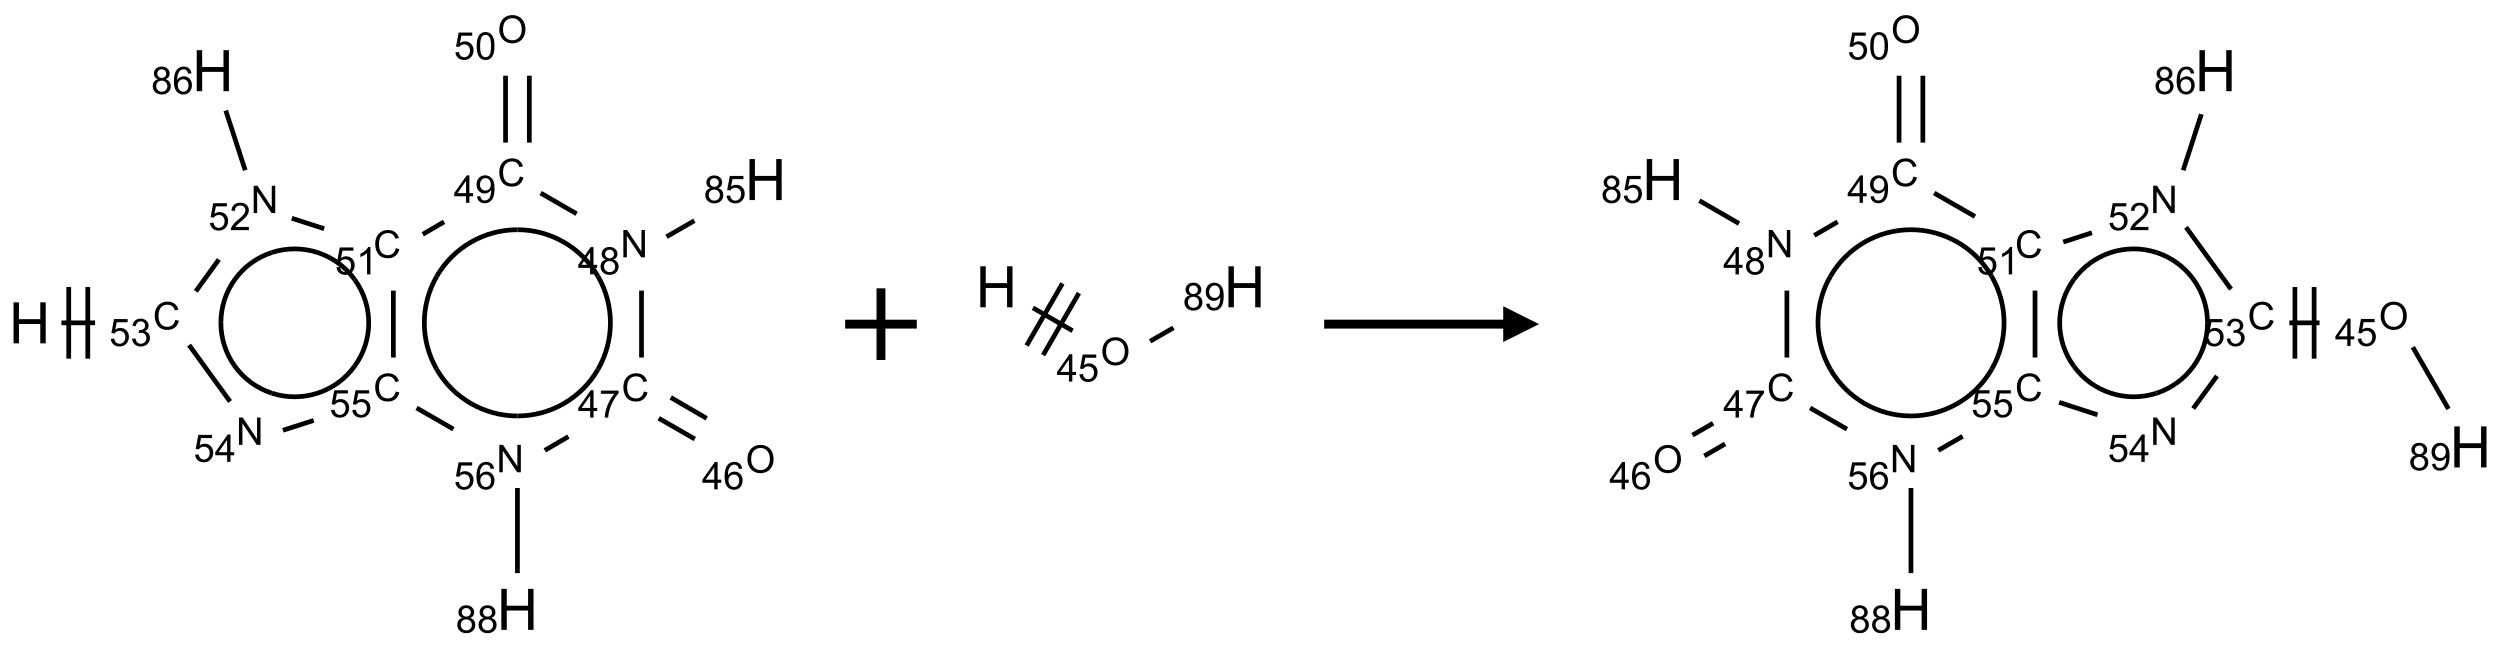 <?xml version="1.0" encoding="UTF-8"?>
<svg xmlns="http://www.w3.org/2000/svg" xmlns:xlink="http://www.w3.org/1999/xlink" width="698" height="181" viewBox="0 0 698 181">
<defs>
<g>
<g id="glyph-0-0">
<path d="M 2 0 L 2 -10 L 10 -10 L 10 0 Z M 2.25 -0.25 L 9.75 -0.25 L 9.75 -9.75 L 2.25 -9.75 Z M 2.25 -0.25 "/>
</g>
<g id="glyph-0-1">
<path d="M 1.281 0 L 1.281 -11.453 L 2.797 -11.453 L 2.797 -6.75 L 8.75 -6.75 L 8.75 -11.453 L 10.266 -11.453 L 10.266 0 L 8.75 0 L 8.75 -5.398 L 2.797 -5.398 L 2.797 0 Z M 1.281 0 "/>
</g>
<g id="glyph-1-0">
<path d="M 1.332 0 L 1.332 -6.668 L 6.668 -6.668 L 6.668 0 Z M 1.5 -0.168 L 6.5 -0.168 L 6.5 -6.5 L 1.5 -6.5 Z M 1.5 -0.168 "/>
</g>
<g id="glyph-1-1">
<path d="M 6.27 -2.676 L 7.281 -2.422 C 7.07 -1.594 6.688 -0.961 6.137 -0.523 C 5.586 -0.086 4.914 0.129 4.121 0.129 C 3.297 0.129 2.629 -0.039 2.113 -0.371 C 1.598 -0.707 1.203 -1.191 0.934 -1.828 C 0.664 -2.465 0.531 -3.145 0.531 -3.875 C 0.531 -4.672 0.684 -5.363 0.988 -5.957 C 1.293 -6.547 1.723 -6.996 2.285 -7.305 C 2.844 -7.613 3.461 -7.766 4.137 -7.766 C 4.898 -7.766 5.543 -7.57 6.062 -7.184 C 6.582 -6.793 6.945 -6.246 7.152 -5.543 L 6.156 -5.309 C 5.98 -5.863 5.723 -6.266 5.387 -6.52 C 5.051 -6.773 4.625 -6.902 4.113 -6.902 C 3.527 -6.902 3.039 -6.762 2.645 -6.48 C 2.25 -6.199 1.973 -5.82 1.812 -5.348 C 1.652 -4.871 1.574 -4.383 1.574 -3.879 C 1.574 -3.23 1.668 -2.664 1.855 -2.18 C 2.047 -1.695 2.34 -1.332 2.738 -1.094 C 3.137 -0.855 3.57 -0.734 4.035 -0.734 C 4.602 -0.734 5.082 -0.898 5.473 -1.223 C 5.867 -1.551 6.133 -2.035 6.27 -2.676 Z M 6.27 -2.676 "/>
</g>
<g id="glyph-1-2">
<path d="M 0.441 -2 L 1.426 -2.082 C 1.5 -1.605 1.668 -1.242 1.934 -1.004 C 2.199 -0.762 2.52 -0.641 2.895 -0.641 C 3.348 -0.641 3.73 -0.812 4.043 -1.152 C 4.355 -1.492 4.512 -1.941 4.512 -2.504 C 4.512 -3.039 4.359 -3.461 4.059 -3.77 C 3.758 -4.078 3.367 -4.234 2.879 -4.234 C 2.578 -4.234 2.305 -4.164 2.062 -4.027 C 1.82 -3.891 1.629 -3.715 1.488 -3.496 L 0.609 -3.609 L 1.348 -7.531 L 5.145 -7.531 L 5.145 -6.637 L 2.098 -6.637 L 1.688 -4.582 C 2.145 -4.902 2.625 -5.062 3.129 -5.062 C 3.797 -5.062 4.359 -4.832 4.816 -4.371 C 5.277 -3.91 5.504 -3.312 5.504 -2.59 C 5.504 -1.898 5.305 -1.301 4.902 -0.797 C 4.41 -0.18 3.742 0.129 2.895 0.129 C 2.199 0.129 1.633 -0.062 1.195 -0.453 C 0.758 -0.844 0.504 -1.359 0.441 -2 Z M 0.441 -2 "/>
</g>
<g id="glyph-1-3">
<path d="M 0.449 -2.016 L 1.387 -2.141 C 1.492 -1.609 1.676 -1.227 1.934 -0.992 C 2.191 -0.758 2.508 -0.641 2.879 -0.641 C 3.32 -0.641 3.695 -0.793 3.996 -1.098 C 4.301 -1.402 4.453 -1.781 4.453 -2.234 C 4.453 -2.664 4.312 -3.02 4.031 -3.301 C 3.75 -3.578 3.391 -3.719 2.957 -3.719 C 2.781 -3.719 2.562 -3.684 2.297 -3.613 L 2.402 -4.438 C 2.465 -4.43 2.516 -4.426 2.551 -4.426 C 2.949 -4.426 3.312 -4.531 3.629 -4.738 C 3.949 -4.949 4.109 -5.27 4.109 -5.703 C 4.109 -6.047 3.992 -6.332 3.762 -6.559 C 3.527 -6.785 3.227 -6.895 2.859 -6.895 C 2.496 -6.895 2.191 -6.781 1.949 -6.551 C 1.707 -6.324 1.547 -5.98 1.48 -5.52 L 0.543 -5.688 C 0.656 -6.316 0.918 -6.805 1.324 -7.148 C 1.73 -7.492 2.234 -7.668 2.84 -7.668 C 3.254 -7.668 3.641 -7.578 3.988 -7.398 C 4.34 -7.219 4.609 -6.977 4.793 -6.668 C 4.98 -6.359 5.074 -6.031 5.074 -5.684 C 5.074 -5.352 4.984 -5.051 4.809 -4.781 C 4.629 -4.512 4.367 -4.297 4.02 -4.137 C 4.473 -4.031 4.824 -3.816 5.074 -3.488 C 5.324 -3.16 5.449 -2.75 5.449 -2.254 C 5.449 -1.59 5.203 -1.023 4.719 -0.559 C 4.234 -0.098 3.617 0.137 2.875 0.137 C 2.203 0.137 1.648 -0.062 1.207 -0.465 C 0.762 -0.863 0.512 -1.379 0.449 -2.016 Z M 0.449 -2.016 "/>
</g>
<g id="glyph-1-4">
<path d="M 0.812 0 L 0.812 -7.637 L 1.848 -7.637 L 5.859 -1.641 L 5.859 -7.637 L 6.828 -7.637 L 6.828 0 L 5.793 0 L 1.781 -6 L 1.781 0 Z M 0.812 0 "/>
</g>
<g id="glyph-1-5">
<path d="M 5.371 -0.902 L 5.371 0 L 0.324 0 C 0.316 -0.227 0.352 -0.441 0.434 -0.652 C 0.562 -0.996 0.766 -1.332 1.051 -1.668 C 1.332 -2 1.742 -2.387 2.277 -2.824 C 3.105 -3.504 3.668 -4.043 3.957 -4.441 C 4.25 -4.84 4.395 -5.215 4.395 -5.566 C 4.395 -5.938 4.262 -6.254 3.996 -6.508 C 3.73 -6.762 3.387 -6.891 2.957 -6.891 C 2.508 -6.891 2.145 -6.754 1.875 -6.484 C 1.605 -6.215 1.469 -5.84 1.465 -5.359 L 0.5 -5.457 C 0.566 -6.176 0.812 -6.727 1.246 -7.102 C 1.676 -7.477 2.254 -7.668 2.98 -7.668 C 3.711 -7.668 4.293 -7.465 4.719 -7.059 C 5.145 -6.652 5.359 -6.148 5.359 -5.547 C 5.359 -5.242 5.297 -4.941 5.172 -4.645 C 5.047 -4.352 4.84 -4.039 4.551 -3.715 C 4.262 -3.387 3.777 -2.938 3.105 -2.371 C 2.543 -1.898 2.18 -1.578 2.02 -1.41 C 1.859 -1.242 1.73 -1.07 1.625 -0.902 Z M 5.371 -0.902 "/>
</g>
<g id="glyph-1-6">
<path d="M 1.887 -4.141 C 1.496 -4.281 1.207 -4.484 1.02 -4.75 C 0.832 -5.016 0.738 -5.328 0.738 -5.699 C 0.738 -6.254 0.938 -6.719 1.34 -7.098 C 1.738 -7.477 2.27 -7.668 2.934 -7.668 C 3.598 -7.668 4.137 -7.473 4.543 -7.086 C 4.949 -6.699 5.152 -6.227 5.152 -5.672 C 5.152 -5.316 5.059 -5.008 4.871 -4.746 C 4.688 -4.484 4.406 -4.281 4.027 -4.141 C 4.496 -3.988 4.852 -3.742 5.098 -3.402 C 5.34 -3.062 5.465 -2.656 5.465 -2.184 C 5.465 -1.531 5.234 -0.98 4.77 -0.535 C 4.309 -0.09 3.703 0.129 2.949 0.129 C 2.195 0.129 1.586 -0.094 1.125 -0.539 C 0.664 -0.984 0.434 -1.543 0.434 -2.207 C 0.434 -2.703 0.559 -3.121 0.809 -3.457 C 1.062 -3.793 1.422 -4.02 1.887 -4.141 Z M 1.699 -5.73 C 1.699 -5.367 1.812 -5.074 2.047 -4.844 C 2.281 -4.613 2.582 -4.5 2.953 -4.5 C 3.312 -4.5 3.609 -4.613 3.84 -4.84 C 4.07 -5.066 4.188 -5.348 4.188 -5.676 C 4.188 -6.02 4.07 -6.309 3.832 -6.543 C 3.594 -6.777 3.297 -6.895 2.941 -6.895 C 2.586 -6.895 2.289 -6.781 2.051 -6.551 C 1.816 -6.324 1.699 -6.047 1.699 -5.73 Z M 1.395 -2.203 C 1.395 -1.938 1.461 -1.676 1.586 -1.426 C 1.711 -1.176 1.902 -0.984 2.152 -0.848 C 2.402 -0.711 2.672 -0.641 2.957 -0.641 C 3.406 -0.641 3.777 -0.785 4.066 -1.074 C 4.359 -1.363 4.504 -1.727 4.504 -2.172 C 4.504 -2.625 4.355 -2.996 4.055 -3.293 C 3.754 -3.586 3.379 -3.734 2.926 -3.734 C 2.484 -3.734 2.121 -3.59 1.832 -3.297 C 1.543 -3.004 1.395 -2.641 1.395 -2.203 Z M 1.395 -2.203 "/>
</g>
<g id="glyph-1-7">
<path d="M 5.309 -5.766 L 4.375 -5.691 C 4.293 -6.059 4.172 -6.328 4.02 -6.496 C 3.766 -6.762 3.453 -6.895 3.082 -6.895 C 2.785 -6.895 2.523 -6.812 2.297 -6.645 C 2 -6.43 1.77 -6.117 1.598 -5.703 C 1.43 -5.289 1.34 -4.703 1.332 -3.938 C 1.559 -4.281 1.836 -4.535 2.16 -4.703 C 2.488 -4.871 2.828 -4.953 3.188 -4.953 C 3.812 -4.953 4.344 -4.723 4.785 -4.262 C 5.223 -3.801 5.441 -3.207 5.441 -2.48 C 5.441 -2 5.34 -1.555 5.133 -1.145 C 4.926 -0.73 4.641 -0.418 4.281 -0.199 C 3.922 0.02 3.512 0.129 3.051 0.129 C 2.27 0.129 1.633 -0.156 1.141 -0.73 C 0.648 -1.305 0.402 -2.254 0.402 -3.574 C 0.402 -5.051 0.672 -6.121 1.219 -6.793 C 1.695 -7.375 2.336 -7.668 3.141 -7.668 C 3.742 -7.668 4.234 -7.5 4.617 -7.16 C 5 -6.824 5.23 -6.359 5.309 -5.766 Z M 1.48 -2.473 C 1.48 -2.152 1.547 -1.844 1.684 -1.547 C 1.82 -1.25 2.016 -1.027 2.262 -0.871 C 2.508 -0.719 2.766 -0.641 3.035 -0.641 C 3.434 -0.641 3.773 -0.801 4.059 -1.121 C 4.344 -1.441 4.484 -1.875 4.484 -2.422 C 4.484 -2.949 4.344 -3.367 4.062 -3.668 C 3.781 -3.973 3.426 -4.125 3 -4.125 C 2.578 -4.125 2.219 -3.973 1.922 -3.668 C 1.625 -3.363 1.48 -2.969 1.48 -2.473 Z M 1.48 -2.473 "/>
</g>
<g id="glyph-1-8">
<path d="M 3.973 0 L 3.035 0 L 3.035 -5.973 C 2.809 -5.758 2.516 -5.543 2.148 -5.328 C 1.781 -5.113 1.453 -4.953 1.16 -4.844 L 1.16 -5.75 C 1.684 -5.996 2.145 -6.297 2.535 -6.645 C 2.93 -6.996 3.207 -7.336 3.371 -7.668 L 3.973 -7.668 Z M 3.973 0 "/>
</g>
<g id="glyph-1-9">
<path d="M 3.449 0 L 3.449 -1.828 L 0.137 -1.828 L 0.137 -2.688 L 3.621 -7.637 L 4.387 -7.637 L 4.387 -2.688 L 5.418 -2.688 L 5.418 -1.828 L 4.387 -1.828 L 4.387 0 Z M 3.449 -2.688 L 3.449 -6.129 L 1.059 -2.688 Z M 3.449 -2.688 "/>
</g>
<g id="glyph-1-10">
<path d="M 0.582 -1.766 L 1.484 -1.848 C 1.562 -1.426 1.707 -1.117 1.922 -0.926 C 2.137 -0.734 2.414 -0.641 2.75 -0.641 C 3.039 -0.641 3.289 -0.707 3.508 -0.84 C 3.727 -0.973 3.902 -1.148 4.043 -1.367 C 4.18 -1.586 4.297 -1.887 4.391 -2.262 C 4.484 -2.637 4.531 -3.016 4.531 -3.406 C 4.531 -3.449 4.531 -3.512 4.527 -3.594 C 4.34 -3.297 4.082 -3.055 3.758 -2.867 C 3.434 -2.68 3.082 -2.59 2.703 -2.59 C 2.07 -2.59 1.535 -2.816 1.098 -3.277 C 0.66 -3.734 0.441 -4.34 0.441 -5.09 C 0.441 -5.863 0.672 -6.484 1.129 -6.957 C 1.586 -7.43 2.156 -7.668 2.844 -7.668 C 3.34 -7.668 3.793 -7.531 4.207 -7.266 C 4.617 -7 4.93 -6.617 5.145 -6.121 C 5.355 -5.629 5.465 -4.91 5.465 -3.973 C 5.465 -2.996 5.359 -2.223 5.145 -1.645 C 4.934 -1.066 4.617 -0.625 4.199 -0.324 C 3.781 -0.02 3.293 0.129 2.73 0.129 C 2.133 0.129 1.645 -0.035 1.266 -0.367 C 0.887 -0.699 0.66 -1.164 0.582 -1.766 Z M 4.422 -5.137 C 4.422 -5.676 4.277 -6.102 3.992 -6.418 C 3.707 -6.734 3.359 -6.891 2.957 -6.891 C 2.543 -6.891 2.18 -6.719 1.871 -6.379 C 1.562 -6.039 1.406 -5.598 1.406 -5.059 C 1.406 -4.57 1.555 -4.176 1.848 -3.871 C 2.141 -3.566 2.5 -3.418 2.934 -3.418 C 3.367 -3.418 3.723 -3.57 4.004 -3.871 C 4.281 -4.176 4.422 -4.598 4.422 -5.137 Z M 4.422 -5.137 "/>
</g>
<g id="glyph-1-11">
<path d="M 0.516 -3.719 C 0.516 -4.984 0.855 -5.977 1.535 -6.695 C 2.215 -7.414 3.094 -7.77 4.172 -7.77 C 4.875 -7.77 5.512 -7.602 6.078 -7.266 C 6.645 -6.93 7.074 -6.461 7.371 -5.855 C 7.668 -5.254 7.816 -4.57 7.816 -3.809 C 7.816 -3.035 7.66 -2.34 7.348 -1.73 C 7.035 -1.117 6.594 -0.656 6.02 -0.34 C 5.449 -0.027 4.828 0.129 4.168 0.129 C 3.449 0.129 2.805 -0.043 2.238 -0.391 C 1.672 -0.738 1.246 -1.211 0.953 -1.812 C 0.66 -2.414 0.516 -3.047 0.516 -3.719 Z M 1.559 -3.703 C 1.559 -2.781 1.805 -2.059 2.301 -1.527 C 2.793 -1 3.414 -0.734 4.16 -0.734 C 4.922 -0.734 5.547 -1 6.039 -1.535 C 6.531 -2.07 6.777 -2.828 6.777 -3.812 C 6.777 -4.434 6.672 -4.977 6.461 -5.441 C 6.25 -5.902 5.945 -6.262 5.539 -6.52 C 5.133 -6.773 4.68 -6.902 4.176 -6.902 C 3.461 -6.902 2.848 -6.656 2.332 -6.164 C 1.816 -5.672 1.559 -4.852 1.559 -3.703 Z M 1.559 -3.703 "/>
</g>
<g id="glyph-1-12">
<path d="M 0.441 -3.766 C 0.441 -4.668 0.535 -5.395 0.723 -5.945 C 0.906 -6.496 1.184 -6.922 1.551 -7.219 C 1.918 -7.516 2.375 -7.668 2.934 -7.668 C 3.344 -7.668 3.703 -7.586 4.012 -7.418 C 4.32 -7.254 4.574 -7.016 4.777 -6.707 C 4.977 -6.395 5.137 -6.016 5.25 -5.57 C 5.363 -5.125 5.422 -4.523 5.422 -3.766 C 5.422 -2.871 5.328 -2.148 5.145 -1.598 C 4.961 -1.047 4.688 -0.621 4.32 -0.32 C 3.953 -0.02 3.492 0.129 2.934 0.129 C 2.195 0.129 1.617 -0.133 1.199 -0.66 C 0.695 -1.297 0.441 -2.332 0.441 -3.766 Z M 1.406 -3.766 C 1.406 -2.512 1.555 -1.68 1.848 -1.262 C 2.141 -0.848 2.5 -0.641 2.934 -0.641 C 3.363 -0.641 3.727 -0.848 4.02 -1.266 C 4.312 -1.684 4.457 -2.516 4.457 -3.766 C 4.457 -5.023 4.312 -5.859 4.02 -6.27 C 3.727 -6.684 3.359 -6.891 2.922 -6.891 C 2.492 -6.891 2.148 -6.707 1.891 -6.344 C 1.566 -5.879 1.406 -5.02 1.406 -3.766 Z M 1.406 -3.766 "/>
</g>
<g id="glyph-1-13">
<path d="M 0.504 -6.637 L 0.504 -7.535 L 5.449 -7.535 L 5.449 -6.809 C 4.961 -6.289 4.48 -5.602 4.004 -4.746 C 3.527 -3.887 3.156 -3.004 2.895 -2.098 C 2.707 -1.461 2.59 -0.762 2.535 0 L 1.574 0 C 1.582 -0.602 1.703 -1.328 1.926 -2.176 C 2.152 -3.027 2.477 -3.848 2.898 -4.637 C 3.32 -5.426 3.77 -6.094 4.246 -6.637 Z M 0.504 -6.637 "/>
</g>
</g>
</defs>
<path fill="none" stroke-width="0.033" stroke-linecap="butt" stroke-linejoin="miter" stroke="rgb(0%, 0%, 0%)" stroke-opacity="1" stroke-miterlimit="10" d="M 0.222 2 L 0.457 2 " transform="matrix(40, 0, 0, 40, 8.268, 10.137)"/>
<path fill="none" stroke-width="0.033" stroke-linecap="butt" stroke-linejoin="miter" stroke="rgb(0%, 0%, 0%)" stroke-opacity="1" stroke-miterlimit="10" d="M 0.406 2.25 L 0.406 1.75 " transform="matrix(40, 0, 0, 40, 8.268, 10.137)"/>
<path fill="none" stroke-width="0.033" stroke-linecap="butt" stroke-linejoin="miter" stroke="rgb(0%, 0%, 0%)" stroke-opacity="1" stroke-miterlimit="10" d="M 0.273 2.25 L 0.273 1.75 " transform="matrix(40, 0, 0, 40, 8.268, 10.137)"/>
<path fill="none" stroke-width="0.033" stroke-linecap="butt" stroke-linejoin="miter" stroke="rgb(0%, 0%, 0%)" stroke-opacity="1" stroke-miterlimit="10" d="M 1.16 1.78 L 1.321 1.558 " transform="matrix(40, 0, 0, 40, 8.268, 10.137)"/>
<path fill="none" stroke-width="0.033" stroke-linecap="butt" stroke-linejoin="miter" stroke="rgb(0%, 0%, 0%)" stroke-opacity="1" stroke-miterlimit="10" d="M 1.505 0.935 L 1.369 0.518 " transform="matrix(40, 0, 0, 40, 8.268, 10.137)"/>
<path fill="none" stroke-width="0.033" stroke-linecap="butt" stroke-linejoin="miter" stroke="rgb(0%, 0%, 0%)" stroke-opacity="1" stroke-miterlimit="10" d="M 1.83 1.27 L 2.056 1.343 " transform="matrix(40, 0, 0, 40, 8.268, 10.137)"/>
<path fill="none" stroke-width="0.033" stroke-linecap="butt" stroke-linejoin="miter" stroke="rgb(0%, 0%, 0%)" stroke-opacity="1" stroke-miterlimit="10" d="M 2.744 1.382 L 2.893 1.295 " transform="matrix(40, 0, 0, 40, 8.268, 10.137)"/>
<path fill="none" stroke-width="0.033" stroke-linecap="butt" stroke-linejoin="miter" stroke="rgb(0%, 0%, 0%)" stroke-opacity="1" stroke-miterlimit="10" d="M 3.488 0.742 L 3.488 0.275 " transform="matrix(40, 0, 0, 40, 8.268, 10.137)"/>
<path fill="none" stroke-width="0.033" stroke-linecap="butt" stroke-linejoin="miter" stroke="rgb(0%, 0%, 0%)" stroke-opacity="1" stroke-miterlimit="10" d="M 3.322 0.742 L 3.322 0.275 " transform="matrix(40, 0, 0, 40, 8.268, 10.137)"/>
<path fill="none" stroke-width="0.033" stroke-linecap="butt" stroke-linejoin="miter" stroke="rgb(0%, 0%, 0%)" stroke-opacity="1" stroke-miterlimit="10" d="M 3.567 1.094 L 3.818 1.239 " transform="matrix(40, 0, 0, 40, 8.268, 10.137)"/>
<path fill="none" stroke-width="0.033" stroke-linecap="butt" stroke-linejoin="miter" stroke="rgb(0%, 0%, 0%)" stroke-opacity="1" stroke-miterlimit="10" d="M 4.446 1.399 L 4.64 1.287 " transform="matrix(40, 0, 0, 40, 8.268, 10.137)"/>
<path fill="none" stroke-width="0.033" stroke-linecap="butt" stroke-linejoin="miter" stroke="rgb(0%, 0%, 0%)" stroke-opacity="1" stroke-miterlimit="10" d="M 4.271 1.775 L 4.271 2.242 " transform="matrix(40, 0, 0, 40, 8.268, 10.137)"/>
<path fill="none" stroke-width="0.033" stroke-linecap="butt" stroke-linejoin="miter" stroke="rgb(0%, 0%, 0%)" stroke-opacity="1" stroke-miterlimit="10" d="M 4.391 2.666 L 4.643 2.811 " transform="matrix(40, 0, 0, 40, 8.268, 10.137)"/>
<path fill="none" stroke-width="0.033" stroke-linecap="butt" stroke-linejoin="miter" stroke="rgb(0%, 0%, 0%)" stroke-opacity="1" stroke-miterlimit="10" d="M 4.475 2.521 L 4.726 2.667 " transform="matrix(40, 0, 0, 40, 8.268, 10.137)"/>
<path fill="none" stroke-width="0.033" stroke-linecap="butt" stroke-linejoin="miter" stroke="rgb(0%, 0%, 0%)" stroke-opacity="1" stroke-miterlimit="10" d="M 3.761 2.794 L 3.596 2.89 " transform="matrix(40, 0, 0, 40, 8.268, 10.137)"/>
<path fill="none" stroke-width="0.033" stroke-linecap="butt" stroke-linejoin="miter" stroke="rgb(0%, 0%, 0%)" stroke-opacity="1" stroke-miterlimit="10" d="M 3.405 3.153 L 3.405 3.747 " transform="matrix(40, 0, 0, 40, 8.268, 10.137)"/>
<path fill="none" stroke-width="0.033" stroke-linecap="butt" stroke-linejoin="miter" stroke="rgb(0%, 0%, 0%)" stroke-opacity="1" stroke-miterlimit="10" d="M 2.958 2.742 L 2.701 2.594 " transform="matrix(40, 0, 0, 40, 8.268, 10.137)"/>
<path fill="none" stroke-width="0.033" stroke-linecap="butt" stroke-linejoin="miter" stroke="rgb(0%, 0%, 0%)" stroke-opacity="1" stroke-miterlimit="10" d="M 2.539 2.242 L 2.539 1.775 " transform="matrix(40, 0, 0, 40, 8.268, 10.137)"/>
<path fill="none" stroke-width="0.033" stroke-linecap="butt" stroke-linejoin="miter" stroke="rgb(0%, 0%, 0%)" stroke-opacity="1" stroke-miterlimit="10" d="M 1.983 2.681 L 1.768 2.75 " transform="matrix(40, 0, 0, 40, 8.268, 10.137)"/>
<path fill="none" stroke-width="0.033" stroke-linecap="butt" stroke-linejoin="miter" stroke="rgb(0%, 0%, 0%)" stroke-opacity="1" stroke-miterlimit="10" d="M 1.399 2.549 L 1.113 2.155 " transform="matrix(40, 0, 0, 40, 8.268, 10.137)"/>
<path fill="none" stroke-width="0.033" stroke-linecap="butt" stroke-linejoin="miter" stroke="rgb(0%, 0%, 0%)" stroke-opacity="1" stroke-miterlimit="10" d="M 1.335 2 C 1.335 1.776 1.478 1.578 1.691 1.509 " transform="matrix(40, 0, 0, 40, 8.268, 10.137)"/>
<path fill="none" stroke-width="0.033" stroke-linecap="butt" stroke-linejoin="miter" stroke="rgb(0%, 0%, 0%)" stroke-opacity="1" stroke-miterlimit="10" d="M 1.691 2.491 C 1.478 2.422 1.335 2.224 1.335 2 " transform="matrix(40, 0, 0, 40, 8.268, 10.137)"/>
<path fill="none" stroke-width="0.033" stroke-linecap="butt" stroke-linejoin="miter" stroke="rgb(0%, 0%, 0%)" stroke-opacity="1" stroke-miterlimit="10" d="M 2.268 2.303 C 2.137 2.484 1.904 2.56 1.691 2.491 " transform="matrix(40, 0, 0, 40, 8.268, 10.137)"/>
<path fill="none" stroke-width="0.033" stroke-linecap="butt" stroke-linejoin="miter" stroke="rgb(0%, 0%, 0%)" stroke-opacity="1" stroke-miterlimit="10" d="M 2.268 1.697 C 2.4 1.878 2.4 2.122 2.268 2.303 " transform="matrix(40, 0, 0, 40, 8.268, 10.137)"/>
<path fill="none" stroke-width="0.033" stroke-linecap="butt" stroke-linejoin="miter" stroke="rgb(0%, 0%, 0%)" stroke-opacity="1" stroke-miterlimit="10" d="M 1.691 1.509 C 1.904 1.44 2.137 1.516 2.268 1.697 " transform="matrix(40, 0, 0, 40, 8.268, 10.137)"/>
<path fill="none" stroke-width="0.033" stroke-linecap="butt" stroke-linejoin="miter" stroke="rgb(0%, 0%, 0%)" stroke-opacity="1" stroke-miterlimit="10" d="M 2.842 1.675 C 2.958 1.474 3.173 1.35 3.405 1.35 " transform="matrix(40, 0, 0, 40, 8.268, 10.137)"/>
<path fill="none" stroke-width="0.033" stroke-linecap="butt" stroke-linejoin="miter" stroke="rgb(0%, 0%, 0%)" stroke-opacity="1" stroke-miterlimit="10" d="M 2.842 2.325 C 2.726 2.124 2.726 1.876 2.842 1.675 " transform="matrix(40, 0, 0, 40, 8.268, 10.137)"/>
<path fill="none" stroke-width="0.033" stroke-linecap="butt" stroke-linejoin="miter" stroke="rgb(0%, 0%, 0%)" stroke-opacity="1" stroke-miterlimit="10" d="M 3.405 2.65 C 3.173 2.65 2.958 2.526 2.842 2.325 " transform="matrix(40, 0, 0, 40, 8.268, 10.137)"/>
<path fill="none" stroke-width="0.033" stroke-linecap="butt" stroke-linejoin="miter" stroke="rgb(0%, 0%, 0%)" stroke-opacity="1" stroke-miterlimit="10" d="M 3.967 2.325 C 3.851 2.526 3.637 2.65 3.405 2.65 " transform="matrix(40, 0, 0, 40, 8.268, 10.137)"/>
<path fill="none" stroke-width="0.033" stroke-linecap="butt" stroke-linejoin="miter" stroke="rgb(0%, 0%, 0%)" stroke-opacity="1" stroke-miterlimit="10" d="M 3.967 1.675 C 4.083 1.876 4.083 2.124 3.967 2.325 " transform="matrix(40, 0, 0, 40, 8.268, 10.137)"/>
<path fill="none" stroke-width="0.033" stroke-linecap="butt" stroke-linejoin="miter" stroke="rgb(0%, 0%, 0%)" stroke-opacity="1" stroke-miterlimit="10" d="M 3.405 1.35 C 3.637 1.35 3.851 1.474 3.967 1.675 " transform="matrix(40, 0, 0, 40, 8.268, 10.137)"/>
<g fill="rgb(0%, 0%, 0%)" fill-opacity="1">
<use xlink:href="#glyph-0-1" x="2.496" y="95.863"/>
</g>
<g fill="rgb(0%, 0%, 0%)" fill-opacity="1">
<use xlink:href="#glyph-1-1" x="42.676" y="91.98"/>
</g>
<g fill="rgb(0%, 0%, 0%)" fill-opacity="1">
<use xlink:href="#glyph-1-2" x="30.488" y="96.617"/>
<use xlink:href="#glyph-1-3" x="36.421" y="96.617"/>
</g>
<g fill="rgb(0%, 0%, 0%)" fill-opacity="1">
<use xlink:href="#glyph-1-4" x="70.016" y="59.488"/>
</g>
<g fill="rgb(0%, 0%, 0%)" fill-opacity="1">
<use xlink:href="#glyph-1-2" x="58.188" y="64.258"/>
<use xlink:href="#glyph-1-5" x="64.12" y="64.258"/>
</g>
<g fill="rgb(0%, 0%, 0%)" fill-opacity="1">
<use xlink:href="#glyph-0-1" x="53.645" y="25.461"/>
</g>
<g fill="rgb(0%, 0%, 0%)" fill-opacity="1">
<use xlink:href="#glyph-1-6" x="42.219" y="26.254"/>
<use xlink:href="#glyph-1-7" x="48.151" y="26.254"/>
</g>
<g fill="rgb(0%, 0%, 0%)" fill-opacity="1">
<use xlink:href="#glyph-1-1" x="104.23" y="71.98"/>
</g>
<g fill="rgb(0%, 0%, 0%)" fill-opacity="1">
<use xlink:href="#glyph-1-2" x="93.516" y="76.617"/>
<use xlink:href="#glyph-1-8" x="99.448" y="76.617"/>
</g>
<g fill="rgb(0%, 0%, 0%)" fill-opacity="1">
<use xlink:href="#glyph-1-1" x="138.871" y="51.98"/>
</g>
<g fill="rgb(0%, 0%, 0%)" fill-opacity="1">
<use xlink:href="#glyph-1-9" x="126.672" y="56.617"/>
<use xlink:href="#glyph-1-10" x="132.604" y="56.617"/>
</g>
<g fill="rgb(0%, 0%, 0%)" fill-opacity="1">
<use xlink:href="#glyph-1-11" x="138.887" y="11.984"/>
</g>
<g fill="rgb(0%, 0%, 0%)" fill-opacity="1">
<use xlink:href="#glyph-1-2" x="126.711" y="16.617"/>
<use xlink:href="#glyph-1-12" x="132.643" y="16.617"/>
</g>
<g fill="rgb(0%, 0%, 0%)" fill-opacity="1">
<use xlink:href="#glyph-1-4" x="173.23" y="71.848"/>
</g>
<g fill="rgb(0%, 0%, 0%)" fill-opacity="1">
<use xlink:href="#glyph-1-9" x="161.312" y="76.617"/>
<use xlink:href="#glyph-1-6" x="167.245" y="76.617"/>
</g>
<g fill="rgb(0%, 0%, 0%)" fill-opacity="1">
<use xlink:href="#glyph-0-1" x="207.973" y="55.863"/>
</g>
<g fill="rgb(0%, 0%, 0%)" fill-opacity="1">
<use xlink:href="#glyph-1-6" x="196.48" y="56.656"/>
<use xlink:href="#glyph-1-2" x="202.413" y="56.656"/>
</g>
<g fill="rgb(0%, 0%, 0%)" fill-opacity="1">
<use xlink:href="#glyph-1-1" x="173.512" y="111.98"/>
</g>
<g fill="rgb(0%, 0%, 0%)" fill-opacity="1">
<use xlink:href="#glyph-1-9" x="161.328" y="116.586"/>
<use xlink:href="#glyph-1-13" x="167.26" y="116.586"/>
</g>
<g fill="rgb(0%, 0%, 0%)" fill-opacity="1">
<use xlink:href="#glyph-1-11" x="208.168" y="131.984"/>
</g>
<g fill="rgb(0%, 0%, 0%)" fill-opacity="1">
<use xlink:href="#glyph-1-9" x="195.973" y="136.617"/>
<use xlink:href="#glyph-1-7" x="201.905" y="136.617"/>
</g>
<g fill="rgb(0%, 0%, 0%)" fill-opacity="1">
<use xlink:href="#glyph-1-4" x="138.59" y="131.848"/>
</g>
<g fill="rgb(0%, 0%, 0%)" fill-opacity="1">
<use xlink:href="#glyph-1-2" x="126.691" y="136.617"/>
<use xlink:href="#glyph-1-7" x="132.624" y="136.617"/>
</g>
<g fill="rgb(0%, 0%, 0%)" fill-opacity="1">
<use xlink:href="#glyph-0-1" x="138.691" y="175.863"/>
</g>
<g fill="rgb(0%, 0%, 0%)" fill-opacity="1">
<use xlink:href="#glyph-1-6" x="127.242" y="176.656"/>
<use xlink:href="#glyph-1-6" x="133.174" y="176.656"/>
</g>
<g fill="rgb(0%, 0%, 0%)" fill-opacity="1">
<use xlink:href="#glyph-1-1" x="104.227" y="111.98"/>
</g>
<g fill="rgb(0%, 0%, 0%)" fill-opacity="1">
<use xlink:href="#glyph-1-2" x="91.984" y="116.484"/>
<use xlink:href="#glyph-1-2" x="97.917" y="116.484"/>
</g>
<g fill="rgb(0%, 0%, 0%)" fill-opacity="1">
<use xlink:href="#glyph-1-4" x="65.906" y="124.211"/>
</g>
<g fill="rgb(0%, 0%, 0%)" fill-opacity="1">
<use xlink:href="#glyph-1-2" x="54.031" y="128.945"/>
<use xlink:href="#glyph-1-9" x="59.964" y="128.945"/>
</g>
<path fill="none" stroke-width="0.062" stroke-linecap="butt" stroke-linejoin="miter" stroke="rgb(0%, 0%, 0%)" stroke-opacity="1" stroke-miterlimit="10" d="M -0 0 L 0.5 0 M 0.25 -0.25 L 0.25 0.25 " transform="matrix(40, 0, 0, 40, 235.967, 90.5)"/>
<path fill="none" stroke-width="0.033" stroke-linecap="butt" stroke-linejoin="miter" stroke="rgb(0%, 0%, 0%)" stroke-opacity="1" stroke-miterlimit="10" d="M 0.255 0.147 L 0.532 0.307 " transform="matrix(40, 0, 0, 40, 278.193, 80.074)"/>
<path fill="none" stroke-width="0.033" stroke-linecap="butt" stroke-linejoin="miter" stroke="rgb(0%, 0%, 0%)" stroke-opacity="1" stroke-miterlimit="10" d="M 0.326 0.477 L 0.576 0.044 " transform="matrix(40, 0, 0, 40, 278.193, 80.074)"/>
<path fill="none" stroke-width="0.033" stroke-linecap="butt" stroke-linejoin="miter" stroke="rgb(0%, 0%, 0%)" stroke-opacity="1" stroke-miterlimit="10" d="M 0.211 0.41 L 0.461 -0.023 " transform="matrix(40, 0, 0, 40, 278.193, 80.074)"/>
<path fill="none" stroke-width="0.033" stroke-linecap="butt" stroke-linejoin="miter" stroke="rgb(0%, 0%, 0%)" stroke-opacity="1" stroke-miterlimit="10" d="M 1.073 0.38 L 1.236 0.286 " transform="matrix(40, 0, 0, 40, 278.193, 80.074)"/>
<g fill="rgb(0%, 0%, 0%)" fill-opacity="1">
<use xlink:href="#glyph-0-1" x="272.422" y="85.801"/>
</g>
<g fill="rgb(0%, 0%, 0%)" fill-opacity="1">
<use xlink:href="#glyph-1-11" x="307.258" y="101.922"/>
</g>
<g fill="rgb(0%, 0%, 0%)" fill-opacity="1">
<use xlink:href="#glyph-1-9" x="295" y="106.523"/>
<use xlink:href="#glyph-1-2" x="300.932" y="106.523"/>
</g>
<g fill="rgb(0%, 0%, 0%)" fill-opacity="1">
<use xlink:href="#glyph-0-1" x="341.703" y="85.801"/>
</g>
<g fill="rgb(0%, 0%, 0%)" fill-opacity="1">
<use xlink:href="#glyph-1-6" x="330.254" y="86.594"/>
<use xlink:href="#glyph-1-10" x="336.186" y="86.594"/>
</g>
<path fill-rule="nonzero" fill="rgb(0%, 0%, 0%)" fill-opacity="1" d="M 369.699 91.75 L 419.699 91.75 L 419.699 95.5 L 429.699 90.5 L 419.699 85.5 L 419.699 89.25 L 369.699 89.25 "/>
<path fill="none" stroke-width="0.033" stroke-linecap="butt" stroke-linejoin="miter" stroke="rgb(0%, 0%, 0%)" stroke-opacity="1" stroke-miterlimit="10" d="M 4.584 2 L 4.373 2 " transform="matrix(40, 0, 0, 40, 464.26, 10.137)"/>
<path fill="none" stroke-width="0.033" stroke-linecap="butt" stroke-linejoin="miter" stroke="rgb(0%, 0%, 0%)" stroke-opacity="1" stroke-miterlimit="10" d="M 4.412 1.75 L 4.412 2.25 " transform="matrix(40, 0, 0, 40, 464.26, 10.137)"/>
<path fill="none" stroke-width="0.033" stroke-linecap="butt" stroke-linejoin="miter" stroke="rgb(0%, 0%, 0%)" stroke-opacity="1" stroke-miterlimit="10" d="M 4.546 1.75 L 4.546 2.25 " transform="matrix(40, 0, 0, 40, 464.26, 10.137)"/>
<path fill="none" stroke-width="0.033" stroke-linecap="butt" stroke-linejoin="miter" stroke="rgb(0%, 0%, 0%)" stroke-opacity="1" stroke-miterlimit="10" d="M 3.966 1.765 L 3.652 1.333 " transform="matrix(40, 0, 0, 40, 464.26, 10.137)"/>
<path fill="none" stroke-width="0.033" stroke-linecap="butt" stroke-linejoin="miter" stroke="rgb(0%, 0%, 0%)" stroke-opacity="1" stroke-miterlimit="10" d="M 3.632 0.935 L 3.759 0.544 " transform="matrix(40, 0, 0, 40, 464.26, 10.137)"/>
<path fill="none" stroke-width="0.033" stroke-linecap="butt" stroke-linejoin="miter" stroke="rgb(0%, 0%, 0%)" stroke-opacity="1" stroke-miterlimit="10" d="M 2.995 1.371 L 2.795 1.436 " transform="matrix(40, 0, 0, 40, 464.26, 10.137)"/>
<path fill="none" stroke-width="0.033" stroke-linecap="butt" stroke-linejoin="miter" stroke="rgb(0%, 0%, 0%)" stroke-opacity="1" stroke-miterlimit="10" d="M 2.179 1.258 L 1.894 1.094 " transform="matrix(40, 0, 0, 40, 464.26, 10.137)"/>
<path fill="none" stroke-width="0.033" stroke-linecap="butt" stroke-linejoin="miter" stroke="rgb(0%, 0%, 0%)" stroke-opacity="1" stroke-miterlimit="10" d="M 1.815 0.742 L 1.815 0.275 " transform="matrix(40, 0, 0, 40, 464.26, 10.137)"/>
<path fill="none" stroke-width="0.033" stroke-linecap="butt" stroke-linejoin="miter" stroke="rgb(0%, 0%, 0%)" stroke-opacity="1" stroke-miterlimit="10" d="M 1.649 0.742 L 1.649 0.275 " transform="matrix(40, 0, 0, 40, 464.26, 10.137)"/>
<path fill="none" stroke-width="0.033" stroke-linecap="butt" stroke-linejoin="miter" stroke="rgb(0%, 0%, 0%)" stroke-opacity="1" stroke-miterlimit="10" d="M 1.22 1.295 L 1.057 1.39 " transform="matrix(40, 0, 0, 40, 464.26, 10.137)"/>
<path fill="none" stroke-width="0.033" stroke-linecap="butt" stroke-linejoin="miter" stroke="rgb(0%, 0%, 0%)" stroke-opacity="1" stroke-miterlimit="10" d="M 0.532 1.307 L 0.255 1.147 " transform="matrix(40, 0, 0, 40, 464.26, 10.137)"/>
<path fill="none" stroke-width="0.033" stroke-linecap="butt" stroke-linejoin="miter" stroke="rgb(0%, 0%, 0%)" stroke-opacity="1" stroke-miterlimit="10" d="M 0.866 1.775 L 0.866 2.242 " transform="matrix(40, 0, 0, 40, 464.26, 10.137)"/>
<path fill="none" stroke-width="0.033" stroke-linecap="butt" stroke-linejoin="miter" stroke="rgb(0%, 0%, 0%)" stroke-opacity="1" stroke-miterlimit="10" d="M 0.351 2.701 L 0.207 2.784 " transform="matrix(40, 0, 0, 40, 464.26, 10.137)"/>
<path fill="none" stroke-width="0.033" stroke-linecap="butt" stroke-linejoin="miter" stroke="rgb(0%, 0%, 0%)" stroke-opacity="1" stroke-miterlimit="10" d="M 0.435 2.845 L 0.29 2.929 " transform="matrix(40, 0, 0, 40, 464.26, 10.137)"/>
<path fill="none" stroke-width="0.033" stroke-linecap="butt" stroke-linejoin="miter" stroke="rgb(0%, 0%, 0%)" stroke-opacity="1" stroke-miterlimit="10" d="M 1.028 2.594 L 1.285 2.742 " transform="matrix(40, 0, 0, 40, 464.26, 10.137)"/>
<path fill="none" stroke-width="0.033" stroke-linecap="butt" stroke-linejoin="miter" stroke="rgb(0%, 0%, 0%)" stroke-opacity="1" stroke-miterlimit="10" d="M 1.732 3.153 L 1.732 3.747 " transform="matrix(40, 0, 0, 40, 464.26, 10.137)"/>
<path fill="none" stroke-width="0.033" stroke-linecap="butt" stroke-linejoin="miter" stroke="rgb(0%, 0%, 0%)" stroke-opacity="1" stroke-miterlimit="10" d="M 1.923 2.89 L 2.093 2.792 " transform="matrix(40, 0, 0, 40, 464.26, 10.137)"/>
<path fill="none" stroke-width="0.033" stroke-linecap="butt" stroke-linejoin="miter" stroke="rgb(0%, 0%, 0%)" stroke-opacity="1" stroke-miterlimit="10" d="M 2.598 2.242 L 2.598 1.775 " transform="matrix(40, 0, 0, 40, 464.26, 10.137)"/>
<path fill="none" stroke-width="0.033" stroke-linecap="butt" stroke-linejoin="miter" stroke="rgb(0%, 0%, 0%)" stroke-opacity="1" stroke-miterlimit="10" d="M 2.766 2.555 L 3.034 2.642 " transform="matrix(40, 0, 0, 40, 464.26, 10.137)"/>
<path fill="none" stroke-width="0.033" stroke-linecap="butt" stroke-linejoin="miter" stroke="rgb(0%, 0%, 0%)" stroke-opacity="1" stroke-miterlimit="10" d="M 3.702 2.598 L 3.868 2.371 " transform="matrix(40, 0, 0, 40, 464.26, 10.137)"/>
<path fill="none" stroke-width="0.033" stroke-linecap="butt" stroke-linejoin="miter" stroke="rgb(0%, 0%, 0%)" stroke-opacity="1" stroke-miterlimit="10" d="M 5.235 2.17 L 5.484 2.601 " transform="matrix(40, 0, 0, 40, 464.26, 10.137)"/>
<path fill="none" stroke-width="0.033" stroke-linecap="butt" stroke-linejoin="miter" stroke="rgb(0%, 0%, 0%)" stroke-opacity="1" stroke-miterlimit="10" d="M 3.446 1.509 C 3.658 1.578 3.802 1.776 3.802 2 " transform="matrix(40, 0, 0, 40, 464.26, 10.137)"/>
<path fill="none" stroke-width="0.033" stroke-linecap="butt" stroke-linejoin="miter" stroke="rgb(0%, 0%, 0%)" stroke-opacity="1" stroke-miterlimit="10" d="M 2.869 1.697 C 3 1.516 3.233 1.44 3.446 1.509 " transform="matrix(40, 0, 0, 40, 464.26, 10.137)"/>
<path fill="none" stroke-width="0.033" stroke-linecap="butt" stroke-linejoin="miter" stroke="rgb(0%, 0%, 0%)" stroke-opacity="1" stroke-miterlimit="10" d="M 2.869 2.303 C 2.737 2.122 2.737 1.878 2.869 1.697 " transform="matrix(40, 0, 0, 40, 464.26, 10.137)"/>
<path fill="none" stroke-width="0.033" stroke-linecap="butt" stroke-linejoin="miter" stroke="rgb(0%, 0%, 0%)" stroke-opacity="1" stroke-miterlimit="10" d="M 3.446 2.491 C 3.233 2.56 3 2.484 2.869 2.303 " transform="matrix(40, 0, 0, 40, 464.26, 10.137)"/>
<path fill="none" stroke-width="0.033" stroke-linecap="butt" stroke-linejoin="miter" stroke="rgb(0%, 0%, 0%)" stroke-opacity="1" stroke-miterlimit="10" d="M 3.802 2 C 3.802 2.224 3.658 2.422 3.446 2.491 " transform="matrix(40, 0, 0, 40, 464.26, 10.137)"/>
<path fill="none" stroke-width="0.033" stroke-linecap="butt" stroke-linejoin="miter" stroke="rgb(0%, 0%, 0%)" stroke-opacity="1" stroke-miterlimit="10" d="M 1.732 1.35 C 1.964 1.35 2.179 1.474 2.295 1.675 " transform="matrix(40, 0, 0, 40, 464.26, 10.137)"/>
<path fill="none" stroke-width="0.033" stroke-linecap="butt" stroke-linejoin="miter" stroke="rgb(0%, 0%, 0%)" stroke-opacity="1" stroke-miterlimit="10" d="M 1.17 1.675 C 1.286 1.474 1.5 1.35 1.732 1.35 " transform="matrix(40, 0, 0, 40, 464.26, 10.137)"/>
<path fill="none" stroke-width="0.033" stroke-linecap="butt" stroke-linejoin="miter" stroke="rgb(0%, 0%, 0%)" stroke-opacity="1" stroke-miterlimit="10" d="M 1.17 2.325 C 1.054 2.124 1.054 1.876 1.17 1.675 " transform="matrix(40, 0, 0, 40, 464.26, 10.137)"/>
<path fill="none" stroke-width="0.033" stroke-linecap="butt" stroke-linejoin="miter" stroke="rgb(0%, 0%, 0%)" stroke-opacity="1" stroke-miterlimit="10" d="M 1.732 2.65 C 1.5 2.65 1.286 2.526 1.17 2.325 " transform="matrix(40, 0, 0, 40, 464.26, 10.137)"/>
<path fill="none" stroke-width="0.033" stroke-linecap="butt" stroke-linejoin="miter" stroke="rgb(0%, 0%, 0%)" stroke-opacity="1" stroke-miterlimit="10" d="M 2.295 2.325 C 2.179 2.526 1.964 2.65 1.732 2.65 " transform="matrix(40, 0, 0, 40, 464.26, 10.137)"/>
<path fill="none" stroke-width="0.033" stroke-linecap="butt" stroke-linejoin="miter" stroke="rgb(0%, 0%, 0%)" stroke-opacity="1" stroke-miterlimit="10" d="M 2.295 1.675 C 2.411 1.876 2.411 2.124 2.295 2.325 " transform="matrix(40, 0, 0, 40, 464.26, 10.137)"/>
<g fill="rgb(0%, 0%, 0%)" fill-opacity="1">
<use xlink:href="#glyph-1-11" x="664.16" y="91.984"/>
</g>
<g fill="rgb(0%, 0%, 0%)" fill-opacity="1">
<use xlink:href="#glyph-1-9" x="651.902" y="96.586"/>
<use xlink:href="#glyph-1-2" x="657.835" y="96.586"/>
</g>
<g fill="rgb(0%, 0%, 0%)" fill-opacity="1">
<use xlink:href="#glyph-1-1" x="627.52" y="91.98"/>
</g>
<g fill="rgb(0%, 0%, 0%)" fill-opacity="1">
<use xlink:href="#glyph-1-2" x="615.332" y="96.617"/>
<use xlink:href="#glyph-1-3" x="621.264" y="96.617"/>
</g>
<g fill="rgb(0%, 0%, 0%)" fill-opacity="1">
<use xlink:href="#glyph-1-4" x="600.352" y="59.488"/>
</g>
<g fill="rgb(0%, 0%, 0%)" fill-opacity="1">
<use xlink:href="#glyph-1-2" x="588.527" y="64.258"/>
<use xlink:href="#glyph-1-5" x="594.46" y="64.258"/>
</g>
<g fill="rgb(0%, 0%, 0%)" fill-opacity="1">
<use xlink:href="#glyph-0-1" x="612.812" y="25.461"/>
</g>
<g fill="rgb(0%, 0%, 0%)" fill-opacity="1">
<use xlink:href="#glyph-1-6" x="601.387" y="26.254"/>
<use xlink:href="#glyph-1-7" x="607.319" y="26.254"/>
</g>
<g fill="rgb(0%, 0%, 0%)" fill-opacity="1">
<use xlink:href="#glyph-1-1" x="562.59" y="71.98"/>
</g>
<g fill="rgb(0%, 0%, 0%)" fill-opacity="1">
<use xlink:href="#glyph-1-2" x="551.879" y="76.617"/>
<use xlink:href="#glyph-1-8" x="557.811" y="76.617"/>
</g>
<g fill="rgb(0%, 0%, 0%)" fill-opacity="1">
<use xlink:href="#glyph-1-1" x="527.949" y="51.98"/>
</g>
<g fill="rgb(0%, 0%, 0%)" fill-opacity="1">
<use xlink:href="#glyph-1-9" x="515.75" y="56.617"/>
<use xlink:href="#glyph-1-10" x="521.682" y="56.617"/>
</g>
<g fill="rgb(0%, 0%, 0%)" fill-opacity="1">
<use xlink:href="#glyph-1-11" x="527.965" y="11.984"/>
</g>
<g fill="rgb(0%, 0%, 0%)" fill-opacity="1">
<use xlink:href="#glyph-1-2" x="515.789" y="16.617"/>
<use xlink:href="#glyph-1-12" x="521.721" y="16.617"/>
</g>
<g fill="rgb(0%, 0%, 0%)" fill-opacity="1">
<use xlink:href="#glyph-1-4" x="493.027" y="71.848"/>
</g>
<g fill="rgb(0%, 0%, 0%)" fill-opacity="1">
<use xlink:href="#glyph-1-9" x="481.109" y="76.617"/>
<use xlink:href="#glyph-1-6" x="487.042" y="76.617"/>
</g>
<g fill="rgb(0%, 0%, 0%)" fill-opacity="1">
<use xlink:href="#glyph-0-1" x="458.488" y="55.863"/>
</g>
<g fill="rgb(0%, 0%, 0%)" fill-opacity="1">
<use xlink:href="#glyph-1-6" x="446.996" y="56.656"/>
<use xlink:href="#glyph-1-2" x="452.928" y="56.656"/>
</g>
<g fill="rgb(0%, 0%, 0%)" fill-opacity="1">
<use xlink:href="#glyph-1-1" x="493.309" y="111.98"/>
</g>
<g fill="rgb(0%, 0%, 0%)" fill-opacity="1">
<use xlink:href="#glyph-1-9" x="481.125" y="116.586"/>
<use xlink:href="#glyph-1-13" x="487.057" y="116.586"/>
</g>
<g fill="rgb(0%, 0%, 0%)" fill-opacity="1">
<use xlink:href="#glyph-1-11" x="461.504" y="131.984"/>
</g>
<g fill="rgb(0%, 0%, 0%)" fill-opacity="1">
<use xlink:href="#glyph-1-9" x="449.312" y="136.617"/>
<use xlink:href="#glyph-1-7" x="455.245" y="136.617"/>
</g>
<g fill="rgb(0%, 0%, 0%)" fill-opacity="1">
<use xlink:href="#glyph-1-4" x="527.668" y="131.848"/>
</g>
<g fill="rgb(0%, 0%, 0%)" fill-opacity="1">
<use xlink:href="#glyph-1-2" x="515.77" y="136.617"/>
<use xlink:href="#glyph-1-7" x="521.702" y="136.617"/>
</g>
<g fill="rgb(0%, 0%, 0%)" fill-opacity="1">
<use xlink:href="#glyph-0-1" x="527.77" y="175.863"/>
</g>
<g fill="rgb(0%, 0%, 0%)" fill-opacity="1">
<use xlink:href="#glyph-1-6" x="516.32" y="176.656"/>
<use xlink:href="#glyph-1-6" x="522.253" y="176.656"/>
</g>
<g fill="rgb(0%, 0%, 0%)" fill-opacity="1">
<use xlink:href="#glyph-1-1" x="562.59" y="111.98"/>
</g>
<g fill="rgb(0%, 0%, 0%)" fill-opacity="1">
<use xlink:href="#glyph-1-2" x="550.348" y="116.484"/>
<use xlink:href="#glyph-1-2" x="556.28" y="116.484"/>
</g>
<g fill="rgb(0%, 0%, 0%)" fill-opacity="1">
<use xlink:href="#glyph-1-4" x="600.352" y="124.211"/>
</g>
<g fill="rgb(0%, 0%, 0%)" fill-opacity="1">
<use xlink:href="#glyph-1-2" x="588.48" y="128.945"/>
<use xlink:href="#glyph-1-9" x="594.413" y="128.945"/>
</g>
<g fill="rgb(0%, 0%, 0%)" fill-opacity="1">
<use xlink:href="#glyph-0-1" x="683.965" y="130.504"/>
</g>
<g fill="rgb(0%, 0%, 0%)" fill-opacity="1">
<use xlink:href="#glyph-1-6" x="672.516" y="131.297"/>
<use xlink:href="#glyph-1-10" x="678.448" y="131.297"/>
</g>
</svg>
